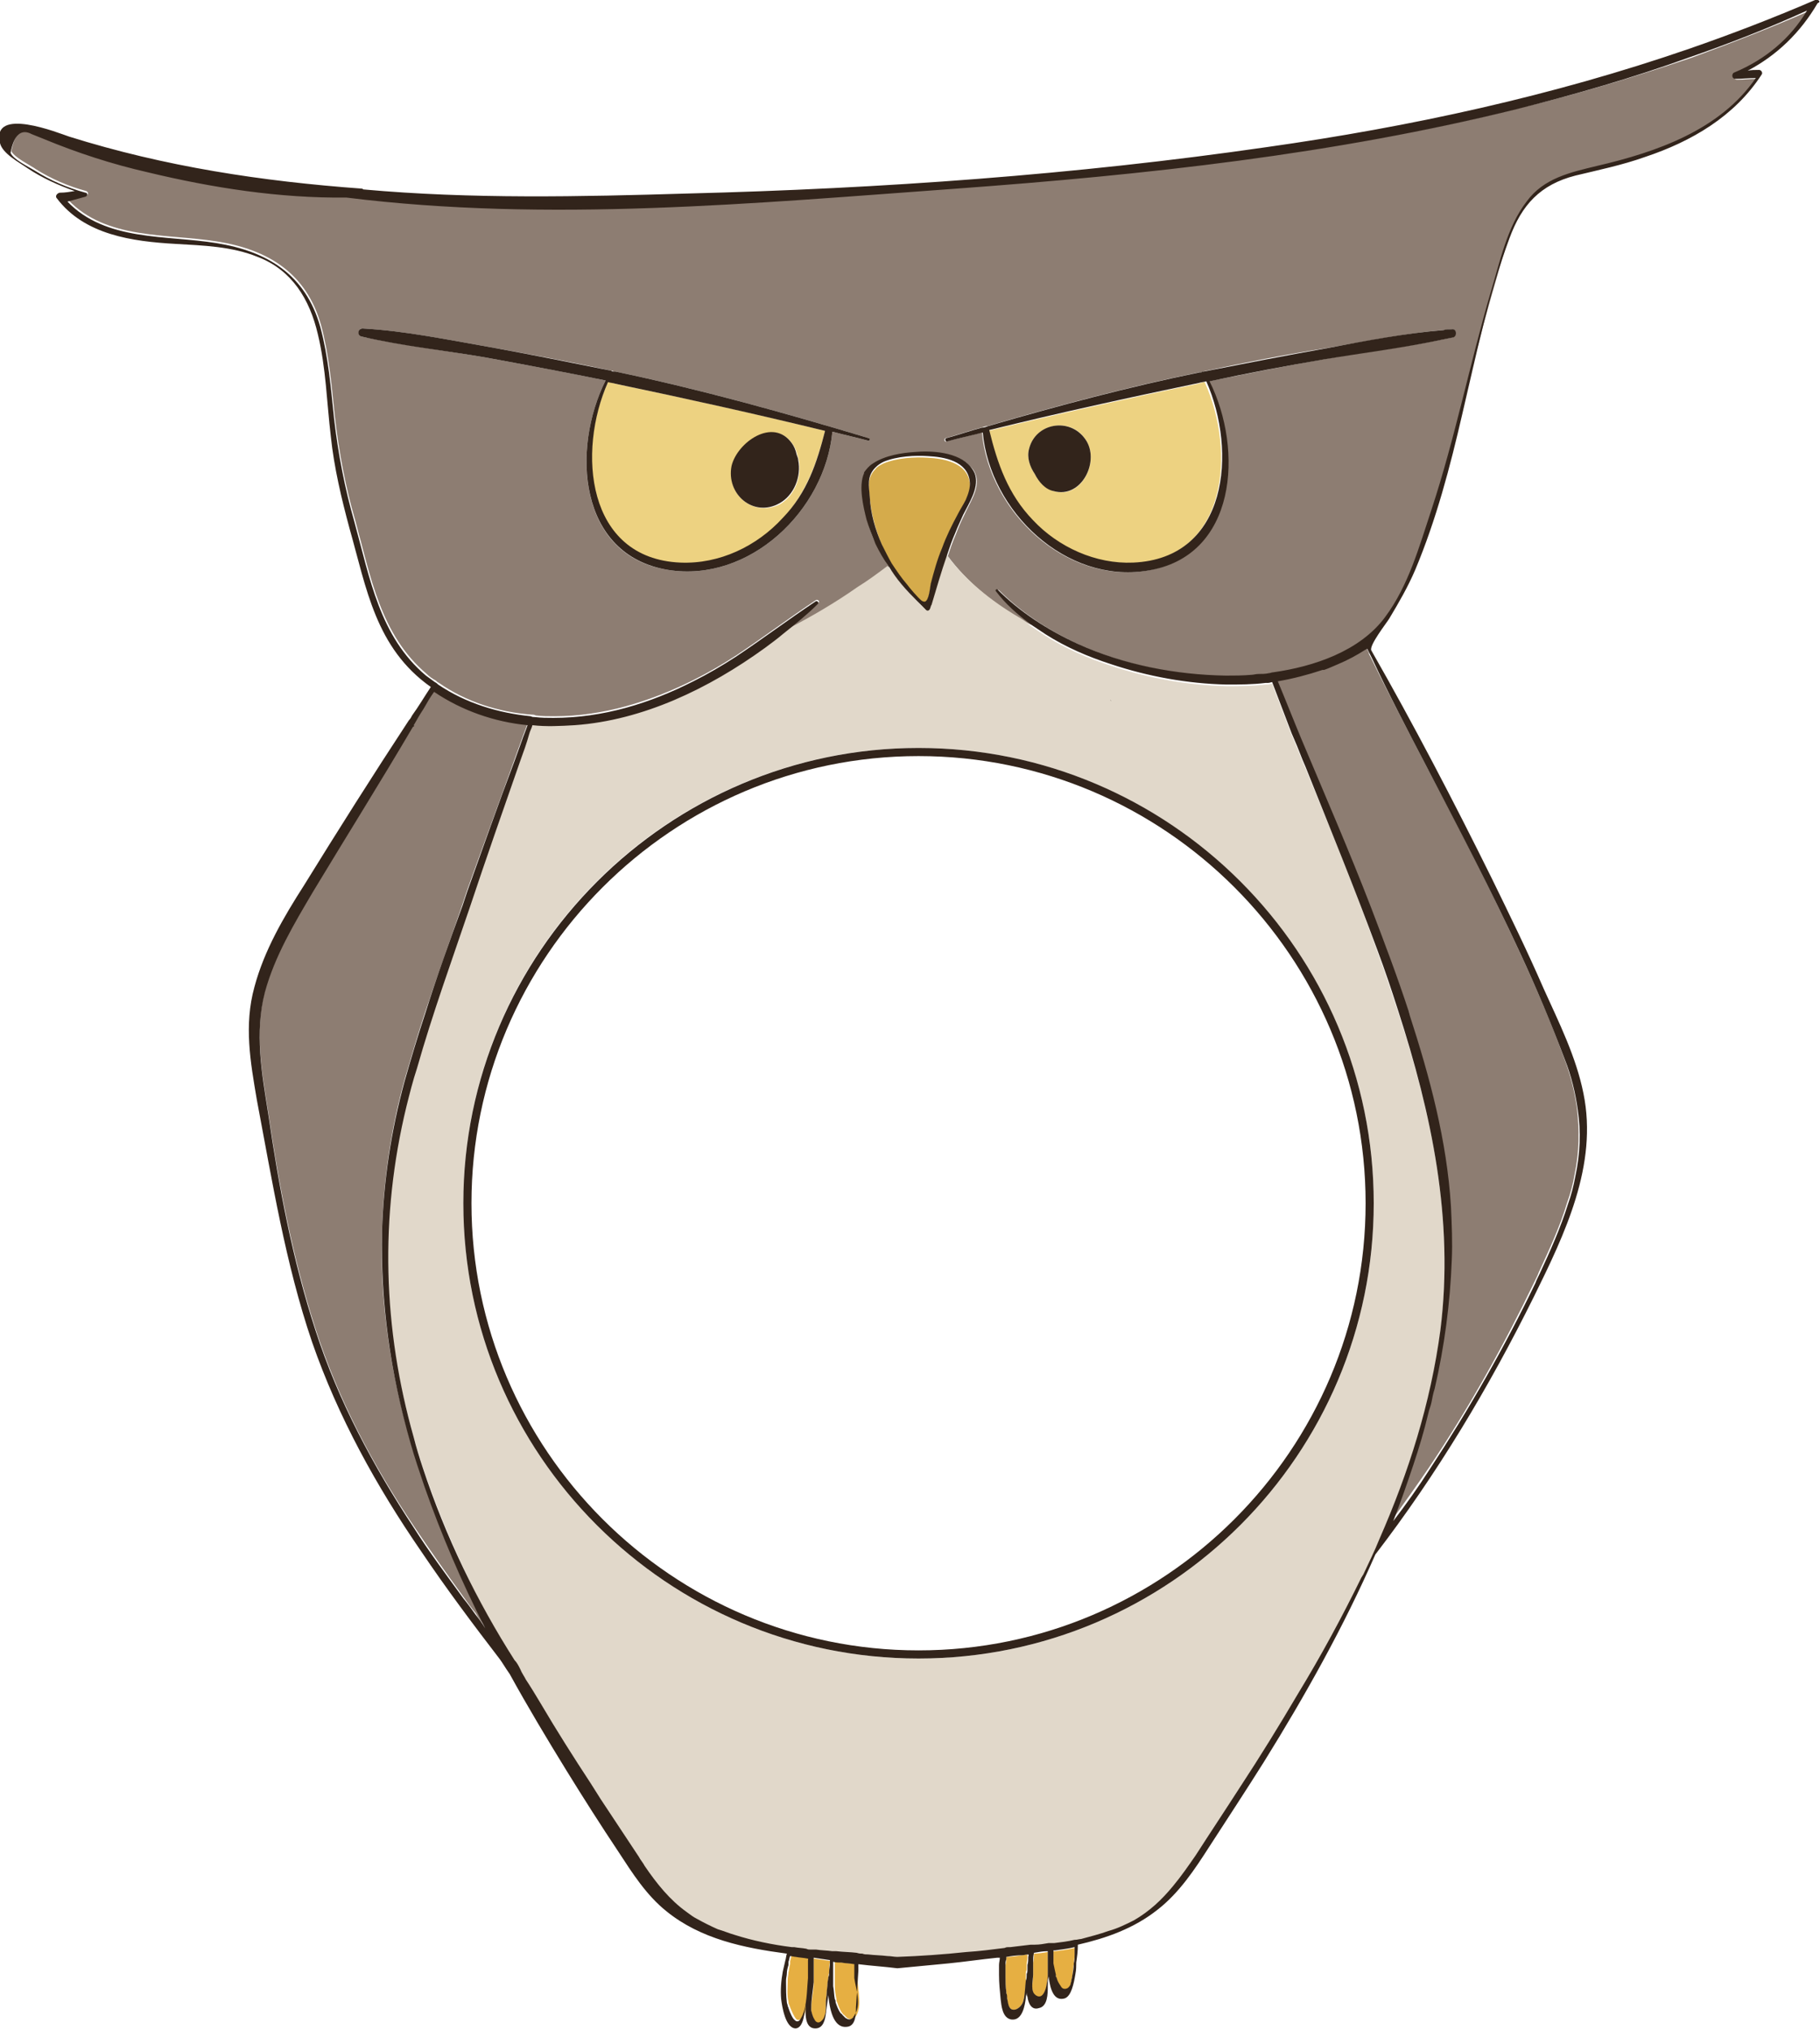 <?xml version="1.0" encoding="utf-8"?>
<!-- Generator: Adobe Illustrator 23.0.4, SVG Export Plug-In . SVG Version: 6.00 Build 0)  -->
<svg version="1.1" id="Animal8" xmlns="http://www.w3.org/2000/svg" xmlns:xlink="http://www.w3.org/1999/xlink" x="0px" y="0px"
	 viewBox="0 0 223.9 249.7" style="enable-background:new 0 0 223.9 249.7;" xml:space="preserve">
<style type="text/css">
	#Animal8 .st0{fill:none;}
	#Animal8 .st1{fill:#E6AF42;}
	#Animal8 .st2{fill:#8D7D72;}
	#Animal8 .st3{fill:#D5AB4B;}
	#Animal8 .st4{fill:#EDD281;}
	#Animal8 .st5{fill:#E1D8CA;}
	#Animal8 .st6{fill:#32241B;}
</style>
<g>
	<path class="st0" d="M127.1,241.4L127.1,241.4C127.1,241.4,127.1,241.4,127.1,241.4C127.1,241.4,127.1,241.4,127.1,241.4z"/>
	<path class="st0" d="M128.9,240.1C128.9,240.1,128.9,240.1,128.9,240.1c0,0.1,0,0.2,0,0.3C128.9,240.3,128.9,240.2,128.9,240.1z"/>
	<path class="st0" d="M127.1,241.4v0.3c0,0.2,0,0.5,0,0.7c0-0.2,0-0.5,0-0.7C127.1,241.6,127.1,241.5,127.1,241.4z"/>
	<polygon class="st0" points="128.9,243 128.9,243 128.9,243 	"/>
	<path class="st0" d="M126.3,243.6c0-0.2,0-0.4,0.1-0.6c0-0.1,0-0.1,0-0.2c0,0.1,0,0.1,0,0.2C126.3,243.2,126.3,243.4,126.3,243.6z"
		/>
	<path class="st0" d="M126.5,240.7c0-0.1,0-0.2,0-0.3c0,0,0,0,0,0C126.5,240.5,126.5,240.6,126.5,240.7z"/>
	<path class="st0" d="M123.9,245.1c0,0.1,0,0.1,0,0.2c0,0.2,0,0.4,0.1,0.6c0-0.2,0-0.5-0.1-0.6C123.9,245.2,123.9,245.1,123.9,245.1
		z"/>
	<path class="st0" d="M123.8,240.8c0,0.1,0,0.2,0,0.3C123.8,240.9,123.8,240.8,123.8,240.8C123.8,240.8,123.8,240.8,123.8,240.8z"/>
	<path class="st0" d="M127.4,245.5c-0.1,0-0.1-0.1-0.2-0.2C127.3,245.4,127.3,245.5,127.4,245.5c0.7,0.5,1.1-0.2,1.3-1
		C128.5,245.3,128.1,246,127.4,245.5z"/>
	<path class="st0" d="M132.2,239.5C132.2,239.5,132.2,239.5,132.2,239.5c-0.8,0.2-1.6,0.3-2.4,0.4
		C130.5,239.8,131.4,239.7,132.2,239.5z"/>
	<path class="st0" d="M192.9,148c-0.9,2.9-2.2,5.8-3.5,8.6C190.7,153.8,192,151,192.9,148z"/>
	<path class="st0" d="M178.4,148.4c-0.5-8.1-2.6-15.9-5.1-23.6C175.8,132.5,177.9,140.3,178.4,148.4c0.1,2.2,0.2,4.4,0.1,6.6
		C178.6,152.8,178.5,150.6,178.4,148.4z"/>
	<path class="st0" d="M168.1,79.7C168.1,79.7,168.1,79.7,168.1,79.7c-0.1,0-0.1,0.1-0.2,0.1c-1.1,0.7-2.2,1.3-3.4,1.8
		c1.2-0.5,2.3-1.1,3.4-1.8C167.9,79.8,168,79.8,168.1,79.7z"/>
	<path class="st0" d="M157.1,83.8c1.8-0.3,3.7-0.8,5.5-1.4C160.8,83,158.9,83.5,157.1,83.8c0.9,2.4,1.9,4.7,2.9,7.1
		c2.9,6.9,5.8,13.9,8.6,20.8c-2.7-7-5.7-13.9-8.6-20.8C159,88.5,158,86.1,157.1,83.8z"/>
	<path class="st0" d="M131.9,243.2c0.1-0.6,0.1-1.2,0.2-1.6c0-0.4,0.1-0.7,0.1-1.1c0,0.4,0,0.7-0.1,1.1
		C132,242,132,242.6,131.9,243.2z"/>
	<path class="st0" d="M131.4,244.6c0.1-0.1,0.2-0.2,0.3-0.4c0.1-0.1,0.1-0.3,0.1-0.5c0,0.2-0.1,0.3-0.1,0.5
		C131.6,244.4,131.5,244.5,131.4,244.6z"/>
	<path class="st0" d="M129.8,243.1C129.8,243.1,129.8,243.2,129.8,243.1c0,0.2,0.1,0.2,0.1,0.3C129.9,243.3,129.9,243.3,129.8,243.1
		C129.8,243.2,129.8,243.1,129.8,243.1z"/>
	<path class="st0" d="M124.7,247.3c-0.2,0-0.4-0.1-0.5-0.3C124.3,247.2,124.5,247.3,124.7,247.3z"/>
	<path class="st0" d="M129.5,240.5c0,0.2,0,0.4,0,0.6c0,0,0,0,0,0c0,0,0,0,0,0C129.5,240.9,129.5,240.7,129.5,240.5z"/>
	<path class="st0" d="M171.4,187C171.4,187,171.4,187,171.4,187c0.9-2.3,1.7-4.6,2.5-7C173.1,182.4,172.3,184.8,171.4,187z"/>
	<path class="st0" d="M58.5,198.6c-0.5-0.7-1-1.4-1.5-2C57.5,197.2,58,197.9,58.5,198.6c0.4,0.5,0.8,1,1.2,1.6c0,0,0,0,0,0
		C59.3,199.6,58.9,199.1,58.5,198.6z"/>
	<path class="st0" d="M97.9,248.5c-0.3-0.2-0.6-0.9-0.8-1.5C97.2,247.6,97.5,248.3,97.9,248.5z"/>
	<path class="st0" d="M97.4,240.5C97.4,240.5,97.4,240.5,97.4,240.5c0.2,0,0.5,0.1,0.7,0.1C97.9,240.6,97.6,240.6,97.4,240.5z"/>
	<path class="st0" d="M96.8,243.9c0-0.1,0-0.2,0-0.3C96.8,243.7,96.8,243.8,96.8,243.9c-0.1,0.7-0.1,1.6,0.1,2.4
		C96.7,245.6,96.7,244.7,96.8,243.9z"/>
	<path class="st0" d="M97.2,241.2c0,0,0,0.1,0,0.1c0,0.1,0,0.2,0,0.3c0-0.1,0-0.2,0-0.3C97.2,241.3,97.2,241.3,97.2,241.2z"/>
	<path class="st0" d="M50.5,177.4c0.5,1.8,1.1,3.5,1.7,5.3C51.6,180.9,51,179.1,50.5,177.4c-2.5-8.6-3.8-17.3-3.5-26.1
		C46.7,160,47.9,168.7,50.5,177.4z"/>
	<path class="st0" d="M53.5,84.9c-0.4,0.7-0.8,1.4-1.3,2.1C52.6,86.3,53.1,85.6,53.5,84.9C53.5,84.9,53.5,84.9,53.5,84.9z"/>
	<path class="st0" d="M65,89.1C65,89.1,65,89.1,65,89.1c-0.2,0.6-0.5,1.3-0.7,1.9C64.5,90.3,64.8,89.7,65,89.1z"/>
	<path class="st0" d="M56.9,111.3c-1.6,4.4-3.2,8.8-4.6,13.3C53.7,120.1,55.3,115.7,56.9,111.3z"/>
	<path class="st0" d="M100.1,241C100.1,241,100.1,240.9,100.1,241c0.7,0,1.3,0.1,2,0.2c0,0.1,0,0.1,0,0.2c0,0.4-0.1,0.8-0.1,1.2
		c0,0.2,0,0.4-0.1,0.6c0-0.2,0-0.4,0.1-0.6c0-0.4,0.1-0.8,0.1-1.2c0-0.1,0-0.1,0-0.2C101.4,241.1,100.8,241,100.1,241
		C100.1,240.9,100.1,241,100.1,241z"/>
	<path class="st0" d="M104.9,248.2c0,0,0.1-0.1,0.1-0.1c0,0,0,0,0-0.1c0,0,0,0,0,0C104.9,248.1,104.9,248.1,104.9,248.2z"/>
	<path class="st0" d="M105.3,242.8c0-0.1,0-0.2,0-0.3c0-0.1,0-0.2,0-0.3c0,0.1,0,0.2,0,0.3C105.3,242.6,105.3,242.7,105.3,242.8z"/>
	<path class="st0" d="M105.3,241.6C105.3,241.6,105.3,241.6,105.3,241.6c-0.5-0.1-1.1-0.1-1.6-0.2c-0.3,0-0.7-0.1-1-0.1c0,0,0,0,0,0
		c0.3,0,0.7,0.1,1,0.1C104.2,241.4,104.8,241.5,105.3,241.6z"/>
	<path class="st0" d="M102.7,242.6c0-0.4,0-0.8,0-1.2c0,0,0,0,0,0c0,0,0,0,0,0C102.7,241.8,102.7,242.2,102.7,242.6
		c0,0.6,0,1.2,0,1.7c0,0.5,0.1,1.1,0.2,1.6c-0.1-0.5-0.1-1.1-0.2-1.6C102.7,243.8,102.7,243.2,102.7,242.6z"/>
	<path class="st0" d="M100,243.9c0-0.3,0-0.5,0-0.8C100,243.3,100,243.6,100,243.9c0,1.1-0.3,2.1-0.3,3.2c0,0.1,0,0.2,0,0.3
		c0-0.1,0-0.3,0-0.3C99.7,246,100,244.9,100,243.9z"/>
	<path class="st0" d="M101.5,247c0-0.3,0-0.5,0-0.8c0-0.3,0.1-0.7,0.1-1c0,0.3-0.1,0.7-0.1,1C101.5,246.5,101.5,246.8,101.5,247z"/>
	<path class="st0" d="M98.9,247.4c0.4-1.3,0.4-3.2,0.5-4.1c0-0.1,0-0.3,0-0.4c0,0.1,0,0.3,0,0.4C99.3,244.2,99.3,246.1,98.9,247.4z"
		/>
	<path class="st0" d="M99.4,241.1c0-0.1,0-0.2,0-0.3c0,0,0,0,0,0C99.5,240.9,99.4,241,99.4,241.1z"/>
	<path class="st0" d="M100.1,248.4c0.3,0.4,0.6,0.6,1.1-0.1c0,0,0,0,0,0C100.8,249,100.4,248.9,100.1,248.4z"/>
	<path class="st0" d="M123.8,241.9C123.8,241.9,123.8,241.9,123.8,241.9c0,0.1,0,0.2,0,0.3C123.8,242.1,123.8,242,123.8,241.9
		C123.8,241.9,123.8,241.9,123.8,241.9z"/>
	<path class="st0" d="M52,180.5c-0.4-1.2-0.8-2.5-1.1-3.7C51.2,178,51.6,179.2,52,180.5c2.8,8.5,6.7,16.5,11.1,24.2
		c0.2,0.4,0.4,0.8,0.7,1.1c-0.2-0.4-0.4-0.8-0.7-1.1C58.7,197,54.8,189,52,180.5z"/>
	<path class="st0" d="M123.5,240c-1.6,0.2-3.1,0.4-4.7,0.5C120.3,240.4,121.9,240.2,123.5,240c0.2,0,0.3,0,0.5-0.1
		c0.1,0,0.1,0,0.2,0c-0.1,0-0.1,0-0.2,0C123.8,240,123.6,240,123.5,240z"/>
	<path class="st0" d="M132.3,238.7c0.2,0,0.5-0.1,0.7-0.1c1.2-0.3,2.3-0.6,3.4-1c-1.1,0.4-2.3,0.7-3.4,0.9
		C132.8,238.6,132.5,238.7,132.3,238.7z"/>
	<path class="st0" d="M128.9,239.3L128.9,239.3c0.1,0,0.2,0,0.3,0C129.1,239.2,129,239.3,128.9,239.3
		C128.9,239.3,128.9,239.3,128.9,239.3z"/>
	<path class="st0" d="M126.7,239.6c0,0,0.1,0,0.1,0c0,0,0.1,0,0.1,0c-0.1,0-0.1,0-0.2,0C126.8,239.6,126.7,239.6,126.7,239.6z"/>
	<path class="st0" d="M106,240.8c-0.2,0-0.4,0-0.7-0.1c-0.8-0.1-1.7-0.1-2.6-0.2c0,0,0,0,0,0c-0.1,0-0.2,0-0.3,0c-0.1,0-0.2,0-0.2,0
		c-0.7-0.1-1.4-0.1-2.1-0.2c0,0-0.1,0-0.1,0c-0.1,0-0.1,0-0.2,0c-0.1,0-0.3,0-0.4,0c-0.2,0-0.3,0-0.5-0.1c0.2,0,0.3,0,0.5,0.1
		c0.1,0,0.3,0,0.4,0c0.1,0,0.1,0,0.2,0c0,0,0.1,0,0.1,0c0.7,0.1,1.4,0.1,2,0.2c0.1,0,0.2,0,0.2,0c0.1,0,0.2,0,0.3,0h0
		c0.9,0.1,1.7,0.1,2.5,0.2C105.5,240.8,105.7,240.8,106,240.8c0.2,0,0.5,0,0.7,0.1c0.8,0.1,1.6,0.1,2.4,0.2
		c-0.8-0.1-1.6-0.1-2.4-0.2C106.4,240.8,106.2,240.8,106,240.8z"/>
	<path class="st0" d="M66.3,210c2,3.3,4.1,6.6,6.2,9.9c0.4,0.6,0.8,1.3,1.2,1.9c-0.4-0.6-0.8-1.3-1.2-1.9
		C70.4,216.7,68.3,213.4,66.3,210z"/>
	<path class="st0" d="M79.1,230c1.5,2.1,3.1,4.1,5.2,5.7C82.3,234.1,80.6,232.1,79.1,230z"/>
	<path class="st0" d="M127.1,239.5L127.1,239.5c0.1,0,0.1,0,0.1,0C127.1,239.5,127.1,239.5,127.1,239.5
		C127.1,239.5,127.1,239.5,127.1,239.5z"/>
	<path class="st0" d="M151,84.2c1.6,0,3.2,0,4.8-0.2C154.2,84.1,152.6,84.2,151,84.2c-4.8-0.1-9.7-1-14.2-2.5
		c-2.8-0.9-5.6-2.1-8.1-3.7c2.5,1.6,5.3,2.8,8.1,3.7C141.3,83.1,146.1,84.1,151,84.2z"/>
	<circle class="st0" cx="113" cy="148" r="55"/>
	<path class="st0" d="M126.8,76.8C126.8,76.8,126.8,76.8,126.8,76.8c-0.5-0.3-1-0.5-1.5-0.8C125.8,76.2,126.3,76.5,126.8,76.8z"/>
	<path class="st0" d="M144.3,232.1c1-1.2,1.9-2.5,2.8-3.8c1.8-2.8,3.6-5.5,5.4-8.3c-1.8,2.8-3.6,5.5-5.4,8.3
		C146.3,229.6,145.3,230.9,144.3,232.1z"/>
	<path class="st0" d="M177.2,163.6c-1.2,9-3.9,17.5-7.5,25.7c-0.6,1.5-1.3,2.9-2,4.4c0.7-1.4,1.4-2.9,2-4.4
		C173.3,181.1,176,172.6,177.2,163.6c1.8-13.5-1-26.5-5.2-39.3C176.1,137.1,178.9,150.1,177.2,163.6z"/>
	<path class="st0" d="M160.7,94.4c-0.5-1.1-0.9-2.3-1.4-3.4c-0.1-0.2-0.2-0.5-0.3-0.7c0.1,0.2,0.2,0.5,0.3,0.7
		C159.7,92.1,160.2,93.2,160.7,94.4z"/>
	<path class="st0" d="M107.7,67c0.5,1,1,1.9,1.6,2.7c0,0,0,0,0,0C108.7,68.9,108.2,68,107.7,67z"/>
	<path class="st0" d="M64,93.5c0.4-1.1,0.8-2.2,1.1-3.3C64.7,91.3,64.4,92.4,64,93.5c-2.1,6-4.2,11.9-6.2,17.9
		c-2.2,6.6-4.6,13.2-6.5,19.8c1.9-6.7,4.3-13.3,6.5-19.8C59.8,105.5,61.9,99.5,64,93.5z"/>
	<path class="st0" d="M168.4,80.3c0.1,0.2,0.2,0.4,0.3,0.6c2.2,4.4,4.5,8.8,6.8,13.3c-2.3-4.4-4.6-8.8-6.8-13.3
		C168.5,80.6,168.4,80.5,168.4,80.3z"/>
	<path class="st0" d="M125.3,75.9c-3.4-2-6.5-4.5-8.9-7.7c0,0,0,0,0,0C118.8,71.4,121.9,74,125.3,75.9z"/>
	<path class="st0" d="M107.4,57c-0.5,0.3-0.8,0.7-1.1,1.1c0,0,0,0,0,0c0,0,0,0,0,0C106.6,57.7,107,57.3,107.4,57z"/>
	<path class="st0" d="M118.5,63.2c-0.4,0.8-0.7,1.5-1,2.3C117.8,64.8,118.1,64,118.5,63.2c0.7-1.4,1.9-3.2,1.5-4.8
		C120.4,60,119.2,61.8,118.5,63.2z"/>
	<path class="st0" d="M106.3,58.3C106.3,58.3,106.3,58.3,106.3,58.3C106.3,58.3,106.3,58.3,106.3,58.3
		C106.3,58.3,106.3,58.3,106.3,58.3C106.3,58.3,106.3,58.3,106.3,58.3z"/>
	<path class="st0" d="M194.1,136.5c-0.3-2.1-0.8-4.1-1.6-6.2c-1.6-4.4-3.5-8.8-5.5-13.1c2,4.3,3.8,8.6,5.5,13.1
		C193.3,132.3,193.8,134.4,194.1,136.5z"/>
	<path class="st0" d="M176.4,170.8c-0.1,0.6-0.2,1.1-0.4,1.7c-0.1,0.5-0.2,0.9-0.4,1.4c0.1-0.5,0.3-0.9,0.4-1.4
		C176.2,171.9,176.3,171.4,176.4,170.8z"/>
	<path class="st0" d="M97.1,77.5c2.9-1.5,5.8-3.2,8.5-5.1C102.9,74.2,100.1,75.9,97.1,77.5z"/>
	<path class="st0" d="M70.7,89.1c8.4-0.6,16.5-4.5,23.4-9.5C87.2,84.6,79,88.5,70.7,89.1z"/>
	<path class="st1" d="M98.1,240.6c-0.2,0-0.5-0.1-0.7-0.1c-0.1,0.2-0.1,0.5-0.2,0.7c0,0,0,0.1,0,0.1c0,0.1,0,0.2,0,0.3
		c-0.1,0.3-0.1,0.7-0.2,1c0,0.3-0.1,0.6-0.1,0.9c0,0.1,0,0.2,0,0.3c0,0.7-0.1,1.6,0.1,2.4c0,0.1,0,0.3,0.1,0.4
		c0,0.1,0.1,0.2,0.1,0.3c0.2,0.5,0.5,1.2,0.8,1.5c0.2,0.1,0.4,0.1,0.7-0.2c0.2-0.2,0.3-0.5,0.4-0.9c0.4-1.3,0.4-3.2,0.4-4.1
		c0-0.1,0-0.3,0-0.4c0-0.1,0-0.2,0-0.2c0-0.4,0-0.8,0-1.3c0-0.1,0-0.2,0-0.3c0-0.1,0-0.2,0-0.3C99,240.8,98.6,240.7,98.1,240.6z"/>
	<path class="st2" d="M59.7,200.1c-2.9-5.7-5.4-11.5-7.5-17.5c-0.6-1.8-1.2-3.5-1.7-5.3c-2.5-8.6-3.8-17.3-3.5-26.1
		c0.2-6.2,1.1-12.4,2.8-18.5c0.8-2.7,1.6-5.5,2.5-8.2c1.5-4.5,3.1-8.9,4.6-13.3c0.2-0.6,0.4-1.2,0.6-1.8c1.9-5.3,3.9-10.7,5.8-16
		c0.3-0.8,0.6-1.7,0.9-2.5c0.2-0.6,0.5-1.3,0.7-1.9c-4.1-0.5-8.1-1.8-11.5-4.1c-0.4,0.7-0.8,1.4-1.3,2.1c-0.4,0.7-0.8,1.4-1.2,2
		c0,0.1,0,0.2-0.1,0.2c-4.1,6.8-8.2,13.6-12.3,20.3c-2.4,3.9-4.8,7.8-5.9,12.3c-1.3,5-0.4,10,0.4,15c1.3,8.9,3,17.9,5.8,26.6
		c2.8,8.7,7,16.7,12.1,24.3c2,3,4,5.8,6.1,8.7c0.5,0.7,1,1.4,1.5,2C58.9,199.1,59.3,199.6,59.7,200.1z"/>
	<path class="st1" d="M102.1,241.4c0-0.1,0-0.1,0-0.2c-0.7-0.1-1.3-0.2-2-0.3c0,0,0,0,0,0.1c0,0.1,0,0.3,0,0.4c0,0.4,0,0.8,0,1.3
		c0,0.1,0,0.3,0,0.4c0,0.3,0,0.5,0,0.8c0,1.1-0.3,2.1-0.3,3.2c0,0.1,0,0.2,0,0.3c0.1,0.3,0.2,0.8,0.4,1.1c0.3,0.4,0.6,0.6,1.1-0.1
		c0.2-0.3,0.3-0.8,0.3-1.3c0-0.3,0-0.5,0-0.8c0-0.3,0.1-0.7,0.1-1c0-0.4,0.1-0.8,0.1-1.2c0-0.3,0.1-0.5,0.1-0.8c0-0.2,0-0.4,0.1-0.6
		C102,242.2,102,241.8,102.1,241.4z"/>
	<path class="st1" d="M105.3,242.8c0-0.1,0-0.2,0-0.3c0-0.1,0-0.2,0-0.3c0-0.2,0-0.4,0-0.6c-0.5-0.1-1.1-0.1-1.6-0.2
		c-0.3,0-0.7-0.1-1-0.1c0,0,0,0.1,0,0.1c0,0,0,0,0,0c0,0.4,0,0.8,0,1.2c0,0.6,0,1.2,0,1.7c0,0.5,0.1,1.1,0.2,1.6
		c0,0.1,0,0.3,0.1,0.4c0.1,0.3,0.3,0.9,0.6,1.3c0,0,0,0,0,0c0,0,0.1,0.1,0.1,0.1c0,0,0,0.1,0.1,0.1c0,0,0,0,0.1,0.1
		c0,0,0.1,0.1,0.1,0.1c0,0,0,0,0.1,0.1c0,0,0.1,0.1,0.1,0.1c0.3,0.2,0.6,0.2,0.9,0c0,0,0.1-0.1,0.1-0.1c0,0,0,0,0,0
		c0,0,0.1-0.1,0.1-0.1c0.8-1.3,0.2-3.2,0.2-4.6C105.3,243.1,105.3,243,105.3,242.8z"/>
	<path class="st1" d="M129.6,240c0,0.2,0,0.3,0,0.5c0,0.2,0,0.4,0,0.6c0,0,0,0,0,0c0,0.2,0,0.4,0,0.5c0,0.5,0.1,1,0.3,1.4
		c0,0,0,0.1,0,0.1c0,0,0,0.1,0,0.1c0,0.1,0.1,0.1,0.1,0.2c0.1,0.3,0.3,0.7,0.5,1c0.3,0.4,0.7,0.4,0.9,0.2c0.1-0.1,0.2-0.2,0.3-0.4
		c0.1-0.1,0.1-0.3,0.1-0.5c0-0.2,0.1-0.4,0.1-0.5c0.1-0.6,0.1-1.2,0.2-1.6c0-0.4,0.1-0.7,0.1-1.1c0-0.3,0-0.6,0-0.9
		c-0.8,0.2-1.6,0.3-2.4,0.4C129.7,240,129.6,240,129.6,240z"/>
	<path class="st3" d="M111.6,72.1c0.2,0.2,1.3,1.6,1.8,2c0.1,0.1,0.2,0.1,0.3,0.1c0,0,0,0,0.1,0c0.5-0.3,0.6-1.7,0.7-2.2
		c0.4-1.5,0.8-3,1.4-4.4c0.5-1.4,1.2-2.7,1.9-4.1c0.3-0.6,0.7-1.2,1-1.8c0.4-0.7,0.6-1.5,0.5-2.3c-0.3-2.5-3.2-3-5.2-3.1
		c-1.5-0.1-3.7,0-5.4,0.7c-0.4,0.2-0.8,0.4-1,0.7c-1.1,1.1-0.8,2.3-0.7,3.6c0.2,2.1,0.8,4.1,1.6,6c0.3,0.8,0.8,1.5,1.2,2.3
		C110.3,70.3,110.9,71.2,111.6,72.1z"/>
	<path class="st4" d="M74.8,47c-3.9,8.5-2.8,21.8,8.9,22.3c4.8,0.2,9.4-2,12.6-5.5c2.9-3.2,4.2-6.9,5.2-10.8
		c-8.5-2.1-17.2-4-25.8-5.8C75.4,47.1,75.1,47,74.8,47z M90.1,57.4c0.7-2.9,5.1-6.1,7.4-2.8c0.3,0.4,0.5,0.9,0.6,1.4
		c0.1,0.2,0.1,0.4,0.2,0.7c0.3,2-0.5,4.2-2.3,5.3C92.7,63.7,89.3,60.8,90.1,57.4z"/>
	<path class="st1" d="M125.7,240.5c-0.6,0.1-1.3,0.2-1.9,0.2c0,0.1,0,0.2,0,0.3c0,0.2,0,0.5-0.1,0.7c0,0.1,0,0.1,0,0.2
		c0,0,0,0,0,0.1c0,0.1,0,0.2,0,0.2c0,0.2,0,0.5,0,0.7v0.1c0,0,0,0.1,0,0.1c0,0.7,0,1.3,0.1,1.9c0,0.1,0,0.1,0,0.2
		c0,0.2,0,0.4,0.1,0.6c0,0.4,0.1,0.9,0.3,1.1c0.1,0.2,0.3,0.3,0.5,0.3c0,0,0,0,0,0c0,0,0,0,0,0c0.1,0,0.3,0,0.4-0.1
		c0.4-0.2,0.7-0.6,0.8-1c0.2-0.8,0.3-1.7,0.3-2.5c0-0.2,0-0.4,0-0.6c0-0.1,0-0.1,0-0.2c0-0.2,0-0.3,0.1-0.5c0-0.2,0-0.4,0-0.6
		c0-0.3,0.1-0.7,0.1-1c0-0.1,0-0.2,0-0.3C126.3,240.4,126,240.5,125.7,240.5z"/>
	<path class="st1" d="M128.9,240.1c-0.6,0.1-1.2,0.2-1.7,0.2c0,0.4,0,0.7-0.1,1.1c0,0,0,0,0,0v0c0,0.1,0,0.2,0,0.3
		c0,0.2,0,0.5,0,0.7c0,0.2,0,0.4,0,0.6c0,0.5-0.3,1.7,0.1,2.3c0.1,0.1,0.1,0.1,0.2,0.2c0.7,0.5,1.1-0.2,1.3-1
		c0.1-0.6,0.2-1.2,0.2-1.4c0,0,0,0,0,0c0-0.4,0-0.9,0-1.4c0-0.4,0-0.8,0-1.3C128.9,240.3,128.9,240.2,128.9,240.1z"/>
	<path class="st2" d="M168.4,80.3c-0.1-0.2-0.2-0.4-0.3-0.6c-0.1,0-0.1,0.1-0.2,0.1c-1.1,0.7-2.3,1.3-3.4,1.8
		c-0.6,0.3-1.1,0.5-1.7,0.7c0,0-0.1,0-0.1,0c0,0,0,0-0.1,0c-1.8,0.6-3.6,1.1-5.5,1.4c0.9,2.4,1.9,4.7,2.9,7.1
		c2.9,6.9,5.8,13.9,8.6,20.8c1.6,4.2,3.2,8.4,4.6,12.7c0,0.1,0.1,0.3,0.1,0.4c2.5,7.7,4.6,15.5,5.1,23.6c0.1,2.2,0.2,4.4,0.1,6.6
		c-0.2,5.3-0.9,10.6-2.1,15.8c-0.1,0.6-0.2,1.1-0.4,1.7c-0.1,0.5-0.2,0.9-0.4,1.4c-0.5,2.1-1.1,4.2-1.8,6.2
		c-0.8,2.3-1.6,4.7-2.5,6.9c1.5-2.1,3-4.2,4.5-6.4c4.9-7.3,9.2-15,13-22.9c0.2-0.4,0.4-0.8,0.5-1.1c1.3-2.8,2.6-5.6,3.5-8.6
		c0.4-1.1,0.7-2.2,0.9-3.4c0.6-2.8,0.6-5.5,0.3-8.2c-0.3-2.1-0.8-4.1-1.6-6.2c-1.6-4.4-3.5-8.8-5.5-13.1
		c-3.6-7.8-7.6-15.5-11.6-23.1c-2.3-4.4-4.6-8.8-6.8-13.3C168.5,80.6,168.4,80.5,168.4,80.3z"/>
	<path class="st4" d="M147.4,47.2c-8.6,1.8-17.2,3.7-25.8,5.8c1,4.1,2.3,7.9,5.4,11.1c3.2,3.3,7.7,5.4,12.3,5.2
		c11.7-0.5,12.8-13.7,8.9-22.3C148,47,147.7,47.1,147.4,47.2z M129.6,60.4c-1-0.3-1.8-1.1-2.3-2.1c-0.6-0.9-1-2-0.7-3.1
		c0.8-3.2,5.1-3.9,6.9-1.2C135.4,56.6,133.1,61.5,129.6,60.4z"/>
	<path class="st2" d="M186.9,13.3c-22.6,5.6-45.8,8.1-69,9.8c-25,1.8-50.2,4.2-75.1,1.1c0,0,0,0,0,0C34.5,24.3,26.2,23,18.3,21
		c-4.4-1.1-8.6-2.5-12.8-4.1c-0.5-0.2-1-0.4-1.5-0.6c-1.3-0.7-2.2,0.1-2.6,2.3c0.4,0.8,2.3,1.7,3,2.2c1.9,1.2,4,2.1,6.2,2.7
		c0.3,0.1,0.3,0.5,0,0.5c-0.7,0.2-1.5,0.4-2.2,0.6c4.7,4.9,12,4.1,18.3,5.1c6.3,1,11,3.9,12.8,10.3c1,3.7,1.3,7.5,1.7,11.3
		c0.5,4.3,1.3,8.6,2.5,12.7c1.9,6.9,3.1,14.1,8.8,18.9c0.3,0.3,0.7,0.6,1.1,0.8c0.1,0.1,0.2,0.2,0.4,0.3c3.3,2.3,7.3,3.6,11.4,3.9
		c0.2,0,0.3,0,0.5,0.1c0.8,0.1,1.5,0.1,2.3,0.1c6,0,11.8-1.8,17.2-4.5c1.8-0.9,3.5-1.9,5.2-3c3.3-2.2,6.5-4.6,9.8-6.8
		c0.2-0.1,0.5,0.2,0.3,0.3c-1.4,1.3-2.8,2.5-4.3,3.7c0.3-0.1,0.5-0.3,0.8-0.4c2.9-1.5,5.8-3.3,8.5-5.1c1.2-0.8,2.5-1.7,3.7-2.6
		c-0.6-0.9-1.1-1.8-1.6-2.7c-0.5-1-0.8-1.9-1.1-3c-0.4-1.6-1-4.1-0.3-5.7c0,0,0,0,0,0c0,0,0,0,0,0c0,0,0,0,0,0c0,0,0-0.1,0-0.1
		c0,0,0,0,0,0c0.2-0.5,0.6-0.8,1.1-1.1c0,0,0,0,0,0c0,0,0,0,0,0c1.4-0.9,3.6-1.3,5.1-1.4c2.1-0.2,5.4,0,6.9,1.8
		c0.3,0.3,0.5,0.7,0.6,1.1c0.4,1.6-0.9,3.4-1.5,4.8c-0.4,0.8-0.7,1.5-1,2.3c-0.4,0.9-0.7,1.8-1,2.7c2.3,3.1,5.4,5.7,8.9,7.7
		c0,0,0,0,0,0c0.5,0.3,1,0.6,1.5,0.8c-1.6-1.2-3.1-2.6-4.3-4.1c-0.1-0.1,0-0.3,0.2-0.2c2.8,2.8,6.2,5,9.9,6.7
		c5.7,2.6,12.1,3.8,18.2,3.9c1.1,0,2.2,0,3.2-0.1c0.3,0,0.6-0.1,0.8-0.1c0.4,0,0.9-0.1,1.3-0.1c0.2,0,0.3-0.1,0.5-0.1
		c5-0.7,10.7-2.6,13.8-6.8c2.8-3.9,4.2-8.7,5.7-13.2c2.9-8.8,4.7-17.9,7.3-26.8c1.1-3.7,2-8,4.4-11.1c2.1-2.9,5.5-3.6,8.7-4.4
		c7.3-1.8,15.1-4.4,19.5-10.8c-0.8,0-1.7,0.1-2.5,0.1c-0.5,0-0.5-0.6-0.1-0.8c3.8-1.6,6.9-4.2,9.1-7.7c-4.8,2.1-9.7,4-14.6,5.8
		C201,9.5,194,11.6,186.9,13.3z M106.8,54.2c-1.5-0.4-2.9-0.7-4.4-1.1c-0.9,9.7-10.2,18.6-20.2,17c-11.1-1.7-11.9-14.9-7.7-23.3
		c-4.8-1-9.7-1.9-14.6-2.8c-5.1-0.9-10.4-1.5-15.4-2.6c-0.6-0.1-0.4-1.1,0.1-1c5.2,0.3,10.5,1.4,15.7,2.3c5,0.9,9.9,1.8,14.9,2.9
		c0.1,0,0.2,0,0.3,0.1c0.1,0,0.1,0,0.2,0c10.5,2.2,20.9,5.1,31.2,8.2C107.1,53.9,107,54.3,106.8,54.2z M178.7,41.5
		c-0.5,0.1-1,0.2-1.5,0.3c-4.8,1-9.6,1.5-14.4,2.4c-4.7,0.8-9.4,1.8-14.1,2.7c4.2,8.4,3.4,21.5-7.7,23.3c-10,1.6-19.3-7.3-20.2-17
		c-1.5,0.4-2.9,0.7-4.4,1.1c-0.2,0.1-0.3-0.3-0.1-0.4c1.5-0.4,2.9-0.9,4.4-1.3c0.3-0.1,0.6-0.2,0.8-0.2c8.6-2.5,17.2-4.8,26-6.6
		c0.1,0,0.1,0,0.2,0c0.1,0,0.2,0,0.3-0.1c5.1-1.1,10.2-2.1,15.3-2.9c4.7-0.8,9.5-1.8,14.2-2.2c0.3,0,0.7-0.1,1-0.1
		C179.2,40.4,179.3,41.3,178.7,41.5z"/>
	<path class="st5" d="M125.3,75.9c-3.4-2-6.5-4.5-8.9-7.7c-0.7,2-1.3,4-1.9,6.1c-0.1,0.2-0.1,0.4-0.2,0.5c-0.1,0.2-0.3,0.3-0.5,0.1
		c-0.4-0.3-0.7-0.7-1.1-1.1c-1.3-1.3-2.4-2.7-3.5-4.2c0,0,0,0,0,0c-1.2,0.9-2.4,1.8-3.7,2.6c-2.7,1.9-5.6,3.6-8.5,5.1
		c-0.3,0.1-0.5,0.3-0.8,0.4c0,0,0,0,0,0c-0.7,0.6-1.5,1.1-2.2,1.7c-6.9,5-15,8.9-23.4,9.5c-1.7,0.1-3.4,0.1-5.2,0
		c-0.1,0.4-0.3,0.7-0.4,1.1c-0.4,1.1-0.8,2.2-1.1,3.3c-2.1,6-4.2,12-6.2,17.9c-2.2,6.6-4.6,13.2-6.5,19.8c-0.4,1.6-0.9,3.1-1.3,4.7
		c-3.4,13.7-2.9,27.3,0.9,40.7c0.3,1.2,0.7,2.5,1.1,3.7c2.8,8.5,6.7,16.5,11.1,24.2c0.2,0.4,0.4,0.8,0.7,1.1
		c0.2,0.4,0.5,0.8,0.7,1.3c0.6,1,1.2,2,1.8,2.9c2,3.3,4.1,6.6,6.2,9.9c0.4,0.6,0.8,1.3,1.2,1.9c1.5,2.4,3.1,4.8,4.7,7.1
		c0.2,0.4,0.5,0.7,0.7,1.1c1.5,2.1,3.1,4.1,5.2,5.7c0.4,0.3,0.8,0.5,1.2,0.8c0.8,0.5,1.7,0.9,2.6,1.3c0.7,0.3,1.4,0.5,2.1,0.7
		c2.2,0.7,4.6,1.2,7,1.5c0.1,0,0.2,0,0.3,0c0.5,0.1,1,0.1,1.5,0.2c0.2,0,0.3,0,0.5,0.1c0.1,0,0.3,0,0.4,0c0.1,0,0.1,0,0.2,0
		c0,0,0.1,0,0.1,0c0.7,0.1,1.4,0.1,2.1,0.2c0.1,0,0.2,0,0.2,0c0.1,0,0.2,0,0.3,0c0,0,0,0,0,0c0.9,0.1,1.7,0.1,2.6,0.2
		c0.2,0,0.4,0,0.7,0.1c0.2,0,0.5,0,0.7,0.1c0.8,0.1,1.6,0.1,2.4,0.2c0.4,0,0.8,0.1,1.2,0.1c2.8-0.1,5.7-0.4,8.5-0.6
		c1.6-0.2,3.1-0.3,4.7-0.5c0.2,0,0.3,0,0.5-0.1c0.1,0,0.1,0,0.2,0c0.8-0.1,1.7-0.2,2.5-0.3c0,0,0.1,0,0.1,0c0,0,0.1,0,0.1,0
		c0.1,0,0.1,0,0.2,0c0,0,0.1,0,0.1,0h0c0,0,0,0,0,0c0,0,0.1,0,0.1,0c0,0,0,0,0,0c0.6-0.1,1.1-0.1,1.7-0.2h0c0,0,0,0,0,0
		c0.1,0,0.2,0,0.3,0c0,0,0.1,0,0.1,0c0.1,0,0.1,0,0.2,0c0,0,0,0,0.1,0c0.8-0.1,1.7-0.3,2.5-0.4c0,0,0.1,0,0.1,0
		c0.2,0,0.5-0.1,0.7-0.1c1.2-0.3,2.3-0.6,3.4-0.9c1.1-0.4,2.1-0.8,3.1-1.3c1.9-1,3.5-2.5,4.8-4.2c1-1.2,1.9-2.5,2.8-3.8
		c1.8-2.7,3.6-5.5,5.4-8.3c2.5-3.8,4.9-7.7,7.2-11.6c2.8-4.7,5.4-9.4,7.8-14.3c0.1-0.1,0.1-0.2,0.2-0.3c0.7-1.4,1.4-2.9,2-4.4
		c3.6-8.2,6.3-16.7,7.5-25.7c1.7-13.6-1-26.5-5.2-39.3c-0.8-2.4-1.6-4.9-2.5-7.3c-2.7-7.6-5.8-15.2-8.9-22.7
		c-0.5-1.1-0.9-2.3-1.4-3.4c-0.1-0.2-0.2-0.5-0.3-0.7c-0.8-2.1-1.6-4.2-2.4-6.3c-0.2,0-0.4,0.1-0.5,0.1c-0.1,0-0.2,0-0.3,0
		c-1.6,0.2-3.2,0.2-4.8,0.2c-4.8-0.1-9.7-1-14.2-2.5c-2.8-0.9-5.6-2.1-8.1-3.7c-0.6-0.4-1.2-0.8-1.8-1.2
		C126.3,76.5,125.8,76.2,125.3,75.9C125.3,76,125.3,75.9,125.3,75.9z M136.8,86.2c0,0-0.1,0-0.1,0c0,0,0-0.1-0.1-0.1
		C136.7,86.1,136.8,86.2,136.8,86.2z M169,148c0,30.9-25.1,56-56,56c-30.9,0-56-25.1-56-56s25.1-56,56-56
		C143.9,92,169,117.2,169,148z"/>
	<path class="st2" d="M136.8,86.2c-0.1,0-0.1-0.1-0.2-0.1c0,0,0,0.1,0.1,0.1C136.8,86.2,136.8,86.2,136.8,86.2z"/>
	<path class="st6" d="M106.9,53.9c-10.3-3.1-20.7-6-31.2-8.2c-0.1,0-0.1,0-0.2,0c-0.1,0-0.2,0-0.3-0.1c-5-1-9.9-2-14.9-2.9
		c-5.2-0.9-10.4-2-15.7-2.3c-0.6,0-0.7,0.9-0.1,1c5.1,1.2,10.3,1.7,15.4,2.6c4.9,0.9,9.7,1.8,14.6,2.8c-4.2,8.4-3.4,21.5,7.7,23.3
		c10,1.6,19.3-7.3,20.2-17c1.5,0.4,2.9,0.7,4.4,1.1C107,54.3,107.1,53.9,106.9,53.9z M96.3,63.7c-3.2,3.5-7.8,5.7-12.6,5.5
		C72.1,68.7,71,55.5,74.8,47c0.3,0.1,0.6,0.1,0.9,0.2c8.6,1.8,17.2,3.7,25.8,5.8C100.5,56.9,99.3,60.6,96.3,63.7z"/>
	<path class="st6" d="M178.6,40.5c-0.3,0-0.7,0-1,0.1c-4.8,0.4-9.5,1.3-14.2,2.2c-5.1,0.9-10.2,1.9-15.3,2.9c-0.1,0-0.2,0-0.3,0.1
		c-0.1,0-0.1,0-0.2,0c-8.8,1.8-17.4,4.1-26,6.6c-0.3,0.1-0.5,0.2-0.8,0.2c-1.5,0.4-2.9,0.9-4.4,1.3c-0.2,0.1-0.1,0.4,0.1,0.4
		c1.4-0.4,2.9-0.7,4.4-1.1c0.9,9.7,10.2,18.6,20.2,17c11.1-1.7,11.9-14.9,7.7-23.3c4.7-1,9.4-1.9,14.1-2.7c4.8-0.8,9.7-1.4,14.4-2.4
		c0.5-0.1,1-0.2,1.5-0.3C179.3,41.3,179.2,40.4,178.6,40.5z M139.4,69.2c-4.6,0.2-9.2-1.9-12.3-5.2c-3.1-3.2-4.4-7-5.4-11.1
		c8.5-2.1,17.2-4,25.8-5.8c0.3-0.1,0.6-0.1,0.9-0.2C152.2,55.5,151.1,68.7,139.4,69.2z"/>
	<path class="st6" d="M112.8,73.9c0.4,0.4,0.7,0.7,1.1,1.1c0.2,0.2,0.4,0.1,0.5-0.1c0.1-0.2,0.1-0.4,0.2-0.5c0.6-2,1.2-4.1,1.9-6.1
		c0,0,0,0,0,0c0.3-0.9,0.6-1.8,1-2.7c0.3-0.8,0.7-1.6,1-2.3c0.7-1.4,1.9-3.2,1.5-4.8c-0.1-0.4-0.3-0.7-0.6-1.1
		c-1.5-1.8-4.8-2-6.9-1.8c-1.5,0.1-3.6,0.4-5.1,1.4c0,0,0,0,0,0c0,0,0,0,0,0c-0.5,0.3-0.8,0.7-1.1,1.1c0,0,0,0,0,0c0,0,0,0.1,0,0.1
		c0,0,0,0,0,0c0,0,0,0,0,0c0,0,0,0,0,0c-0.7,1.6-0.1,4.1,0.3,5.7c0.3,1,0.7,2,1.1,3c0.5,1,1,1.9,1.6,2.7
		C110.3,71.3,111.5,72.6,112.8,73.9z M107,61.1c-0.1-1.3-0.4-2.5,0.7-3.6c0.3-0.3,0.6-0.5,1-0.7c1.7-0.7,3.9-0.8,5.4-0.7
		c2.1,0.1,4.9,0.6,5.2,3.1c0.1,0.8-0.2,1.6-0.5,2.3c-0.3,0.6-0.7,1.2-1,1.8c-0.7,1.3-1.4,2.7-1.9,4.1c-0.6,1.4-1,2.9-1.4,4.4
		c-0.1,0.5-0.2,2-0.7,2.2c0,0,0,0-0.1,0c-0.1,0-0.1,0-0.3-0.1c-0.5-0.4-1.6-1.7-1.8-2c-0.7-0.8-1.3-1.7-1.9-2.6
		c-0.4-0.7-0.8-1.5-1.2-2.3C107.7,65.2,107.1,63.2,107,61.1z"/>
	<path class="st6" d="M223.3,0c-5.1,2.2-10.3,4.2-15.5,6c-16.8,5.8-34.3,9.6-52,12.1c-23.5,3.4-47.4,5.1-71.1,5.7
		c-13.3,0.4-26.7,0.7-40-0.5c0,0-0.1-0.1-0.2-0.1c-12.3-0.9-24.2-2.7-36-6.4c-1.2-0.4-9.6-3.8-8.5,0.8c0.3,1.3,2.4,2.4,3.4,3.1
		c1.8,1.2,3.8,2.1,5.8,2.8c-0.6,0.1-1.2,0.2-1.8,0.2c-0.3,0-0.7,0.4-0.4,0.7c3.4,4.5,9.3,5.3,14.6,5.6c3.4,0.2,6.9,0.3,10.1,1.6
		c4.2,1.6,6.4,5.2,7.4,9.5c1,4.1,1.1,8.4,1.6,12.6c0.4,3.8,1.3,7.6,2.3,11.3c2.1,7.4,3.2,14.7,10,19.5c-0.8,1.2-1.5,2.4-2.3,3.5
		c-0.1,0.2-0.2,0.4-0.4,0.6c-4.4,6.7-8.7,13.5-12.9,20.3c-2.5,3.9-4.9,8-6.1,12.5c-1.3,4.7-0.5,9.2,0.3,13.9
		c1.9,10,3.5,20.1,6.8,29.8c3.2,9.2,7.9,17.7,13.4,25.7c3.1,4.6,6.4,9,9.7,13.3c0.3,0.4,0.7,1.1,1.2,1.8c2.2,4,4.6,8,7,11.9
		c2.1,3.4,4.2,6.7,6.4,10c1.7,2.6,3.4,5.3,5.9,7.3c4.2,3.4,9.5,4.5,14.8,5.2c-0.1,0.3-0.1,0.6-0.2,0.9c-0.1,0.4-0.2,0.9-0.3,1.3
		c-0.2,1.1-0.3,2.3-0.2,3.4c0.1,0.8,0.5,3.6,1.8,3.6c1-0.1,1.1-2.1,1.2-3c0,0.3,0,0.6,0,0.9c0,0.8,0.1,2.1,1.2,2.1
		c1,0,1.2-1.1,1.3-1.8c0.1-0.8,0.2-1.5,0.3-2.3c0.2,2.2,0.8,4.1,2.3,3.9c1.1-0.1,1.1-1.6,1.1-2.4c0.1-1.5,0.2-3,0.3-4.5v-0.8
		c1.6,0.2,3.2,0.3,4.8,0.5c2.1-0.2,4.2-0.4,6.3-0.6c2-0.2,4-0.5,6-0.7c0.1,0,0.2,0,0.3,0c0,0.3-0.1,0.6-0.1,0.9c0,0.2,0,0.4,0,0.6
		c0,0.2,0,0.4,0,0.6c0,1,0.1,2,0.2,3c0.1,0.8,0.2,2.3,1.3,2.5c1.4,0.2,1.7-1.8,1.8-2.7c0-0.2,0.1-0.4,0.1-0.6c0,0.2,0,0.3,0.1,0.5
		c0.1,0.8,0.5,1.7,1.4,1.4c1.1-0.2,1.1-1.8,1.1-2.7c0-0.4,0-0.8,0.1-1.2c0.2,1.7,0.7,3.1,2,2.7c0.8-0.3,1.1-1.8,1.3-3
		c0.1-0.5,0.1-1,0.1-1.3c0,0,0-0.1,0-0.1c0.1-0.7,0.2-1.4,0.2-2.2c3.5-0.8,6.9-2,9.8-4.3c2.7-2.1,4.6-5,6.4-7.8
		c2.2-3.4,4.5-6.9,6.7-10.4c5.1-8.2,9.8-16.6,13.7-25.5c7.6-9.9,14-20.6,19.5-31.7c3.8-7.7,7.9-16.2,6.1-25c-0.9-4.5-3-8.7-4.9-12.9
		c-2-4.6-4.2-9.1-6.4-13.6c-4.7-9.5-9.6-18.9-14.8-28c-0.3-0.6,1.9-3.4,2.2-3.9c1.2-2,2.3-3.9,3.2-6c2.6-6.2,4.3-12.7,5.8-19.2
		c1.7-7.2,3.2-14.6,5.8-21.6c1.5-4.1,3.8-6.6,8.1-7.7c2.9-0.7,5.8-1.3,8.6-2.3c5.7-1.9,11-5,14.3-10.1c0.2-0.2,0-0.6-0.3-0.6
		c-0.5,0-1,0-1.4,0.1c3.6-1.9,6.5-4.7,8.6-8.3C224.1,0.2,223.7-0.1,223.3,0z M58.5,198.6c-0.5-0.7-1-1.4-1.5-2
		c-2.1-2.9-4.2-5.7-6.1-8.7c-5-7.6-9.3-15.6-12.1-24.3c-2.8-8.6-4.5-17.6-5.8-26.6c-0.8-5-1.7-10-0.4-15c1.2-4.4,3.6-8.4,5.9-12.3
		c4.1-6.8,8.3-13.5,12.3-20.3c0.1,0,0.2-0.1,0.1-0.2c0.4-0.7,0.8-1.4,1.2-2c0.4-0.7,0.8-1.4,1.3-2.1c0,0,0,0,0,0
		c3.4,2.3,7.4,3.7,11.5,4.1c0,0,0,0,0,0c-0.2,0.6-0.5,1.3-0.7,1.9c-0.3,0.8-0.6,1.7-0.9,2.5c-2,5.3-3.9,10.7-5.8,16
		c-0.2,0.6-0.4,1.2-0.6,1.8c-1.6,4.4-3.2,8.8-4.6,13.3c-0.9,2.7-1.7,5.4-2.5,8.2c-1.7,6.2-2.6,12.3-2.8,18.5
		c-0.2,8.7,1,17.4,3.5,26.1c0.5,1.8,1.1,3.5,1.7,5.3c2.1,6,4.6,11.8,7.5,17.5c0,0,0,0,0,0C59.3,199.6,58.9,199.1,58.5,198.6z
		 M99.4,241.1c0,0.1,0,0.2,0,0.3c0,0.4,0,0.9,0,1.3c0,0.1,0,0.2,0,0.2c0,0.1,0,0.3,0,0.4c-0.1,0.9-0.1,2.8-0.5,4.1
		c-0.1,0.3-0.2,0.6-0.4,0.9c-0.2,0.4-0.5,0.4-0.7,0.2c-0.3-0.2-0.6-0.9-0.8-1.5c0-0.1-0.1-0.2-0.1-0.3c0-0.1-0.1-0.3-0.1-0.4
		c-0.1-0.8-0.1-1.7-0.1-2.4c0-0.1,0-0.2,0-0.3c0-0.3,0.1-0.6,0.1-0.9c0-0.3,0.1-0.7,0.2-1c0-0.1,0-0.2,0-0.3c0,0,0-0.1,0-0.1
		c0.1-0.2,0.1-0.5,0.2-0.7c0,0,0,0,0,0c0.2,0,0.5,0.1,0.7,0.1c0.5,0.1,0.9,0.1,1.4,0.2c0,0,0,0,0,0C99.5,240.9,99.4,241,99.4,241.1z
		 M102.1,241.4c0,0.4-0.1,0.8-0.1,1.2c0,0.2,0,0.4-0.1,0.6c0,0.3-0.1,0.5-0.1,0.8c0,0.4-0.1,0.8-0.1,1.2c0,0.3-0.1,0.7-0.1,1
		c0,0.2,0,0.5,0,0.8c0,0.5-0.1,0.9-0.3,1.3c0,0,0,0,0,0c-0.5,0.7-0.9,0.5-1.1,0.1c-0.2-0.3-0.3-0.7-0.4-1.1c0-0.1,0-0.3,0-0.3
		c0-1.1,0.2-2.1,0.3-3.2c0-0.3,0-0.5,0-0.8c0-0.1,0-0.3,0-0.4c0-0.4,0-0.8,0-1.3c0-0.1,0-0.3,0-0.4c0,0,0,0,0-0.1
		c0.7,0.1,1.3,0.2,2,0.3C102.1,241.3,102.1,241.3,102.1,241.4z M105.1,247.9c0,0.1-0.1,0.1-0.1,0.1c0,0,0,0,0,0.1
		c0,0-0.1,0.1-0.1,0.1c-0.3,0.3-0.6,0.2-0.9,0c0,0-0.1-0.1-0.1-0.1c0,0,0,0-0.1-0.1c0,0-0.1-0.1-0.1-0.1c0,0,0,0-0.1-0.1
		c0,0,0-0.1-0.1-0.1c0,0-0.1-0.1-0.1-0.1c0,0,0,0,0,0c-0.3-0.4-0.5-1-0.6-1.3c0-0.1,0-0.3-0.1-0.4c-0.1-0.5-0.1-1.1-0.2-1.6
		c0-0.6,0-1.2,0-1.7c0-0.4,0-0.8,0-1.2c0,0,0,0,0,0c0,0,0-0.1,0-0.1c0,0,0,0,0,0c0.3,0.1,0.7,0.1,1,0.1c0.5,0.1,1.1,0.1,1.6,0.2
		c0,0,0,0,0,0c0,0.2,0,0.4,0,0.6c0,0.1,0,0.2,0,0.3c0,0.1,0,0.2,0,0.3c0,0.2,0,0.3,0,0.5C105.3,244.7,106,246.6,105.1,247.9z
		 M126.5,240.7c0,0.3,0,0.7-0.1,1c0,0.2,0,0.4,0,0.6c0,0.2,0,0.3-0.1,0.5c0,0.1,0,0.1,0,0.2c0,0.2,0,0.4-0.1,0.6
		c-0.1,0.8-0.1,1.8-0.3,2.5c-0.1,0.4-0.4,0.8-0.8,1c-0.2,0.1-0.3,0.1-0.4,0.1c0,0,0,0,0,0c0,0,0,0,0,0c-0.2,0-0.4-0.1-0.5-0.3
		c-0.2-0.3-0.2-0.7-0.3-1.1c0-0.2,0-0.5-0.1-0.6c0-0.1,0-0.1,0-0.2c-0.1-0.6-0.1-1.3-0.1-1.9c0,0,0-0.1,0-0.1v-0.1
		c0-0.2,0-0.5,0-0.7c0-0.1,0-0.2,0-0.2c0,0,0,0,0-0.1c0-0.1,0-0.1,0-0.2c0-0.2,0-0.5,0.1-0.7c0-0.1,0-0.2,0-0.3c0,0,0,0,0,0
		c0.6-0.1,1.3-0.2,1.9-0.2c0.3,0,0.5-0.1,0.8-0.1c0,0,0,0,0,0C126.6,240.5,126.5,240.6,126.5,240.7z M128.9,243
		C128.9,243,128.9,243,128.9,243C128.9,243,128.9,243,128.9,243c0,0.3-0.1,0.9-0.2,1.4c-0.2,0.8-0.6,1.5-1.3,1
		c-0.1-0.1-0.1-0.1-0.2-0.2c-0.4-0.6-0.1-1.8-0.1-2.3c0-0.2,0-0.4,0-0.6c0-0.2,0-0.5,0-0.7v-0.3v0v0c0,0,0,0,0,0
		c0-0.4,0-0.7,0.1-1.1c0.6-0.1,1.1-0.2,1.7-0.2c0,0,0,0,0,0c0,0.1,0,0.2,0,0.3c0,0.4,0,0.8,0,1.3C128.9,242.1,128.9,242.6,128.9,243
		z M132.2,239.5c0,0.3,0,0.6,0,0.9c0,0.4,0,0.7-0.1,1.1c0,0.5-0.1,1.1-0.2,1.6c0,0.2-0.1,0.4-0.1,0.5c0,0.2-0.1,0.3-0.1,0.5
		c-0.1,0.2-0.2,0.3-0.3,0.4c-0.3,0.2-0.7,0.2-0.9-0.2c-0.2-0.3-0.4-0.6-0.5-1c0-0.1-0.1-0.1-0.1-0.2c0,0,0-0.1,0-0.1
		c0,0,0-0.1,0-0.1c-0.1-0.4-0.2-0.9-0.3-1.4c0-0.2,0-0.4,0-0.5c0,0,0,0,0,0c0-0.2,0-0.4,0-0.6c0-0.2,0-0.3,0-0.5c0.1,0,0.1,0,0.2,0
		C130.5,239.8,131.4,239.7,132.2,239.5C132.2,239.5,132.2,239.5,132.2,239.5z M175.4,94.1c4,7.7,8,15.3,11.6,23.1
		c2,4.3,3.8,8.6,5.5,13.1c0.8,2,1.3,4.1,1.6,6.2c0.4,2.7,0.3,5.4-0.3,8.2c-0.2,1.1-0.5,2.3-0.9,3.4c-0.9,2.9-2.2,5.8-3.5,8.6
		c-0.2,0.4-0.4,0.8-0.5,1.1c-3.8,7.9-8.2,15.6-13,22.9c-1.4,2.2-2.9,4.3-4.5,6.4c0,0,0,0,0,0c0.9-2.3,1.7-4.6,2.5-7
		c0.7-2.1,1.3-4.1,1.8-6.2c0.1-0.5,0.3-0.9,0.4-1.4c0.1-0.5,0.2-1.1,0.4-1.7c1.2-5.2,1.9-10.5,2.1-15.8c0.1-2.2,0-4.4-0.1-6.6
		c-0.5-8.1-2.6-15.9-5.1-23.6c0-0.1-0.1-0.3-0.1-0.4c-1.4-4.3-3-8.5-4.6-12.7c-2.7-7-5.7-13.9-8.6-20.8c-1-2.4-1.9-4.7-2.9-7.1
		c1.8-0.3,3.7-0.8,5.5-1.4c0,0,0,0,0.1,0c0,0,0.1,0,0.1,0c0.6-0.2,1.2-0.5,1.7-0.7c1.2-0.5,2.3-1.1,3.4-1.8c0.1,0,0.1-0.1,0.2-0.1
		c0,0,0,0,0,0c0.1,0.2,0.2,0.4,0.3,0.6c0.1,0.2,0.2,0.4,0.3,0.6C170.8,85.3,173.1,89.7,175.4,94.1z M213.4,8.9
		c-0.4,0.1-0.4,0.8,0.1,0.8c0.8,0,1.7-0.1,2.5-0.1c-4.4,6.4-12.2,9.1-19.5,10.8c-3.3,0.8-6.6,1.5-8.7,4.4c-2.4,3.1-3.3,7.5-4.4,11.1
		c-2.6,8.9-4.4,18-7.3,26.8c-1.5,4.5-2.8,9.3-5.7,13.2c-3.1,4.2-8.8,6.1-13.8,6.8c-0.2,0-0.3,0.1-0.5,0.1c-0.4,0.1-0.9,0.1-1.3,0.1
		c-0.3,0-0.6,0.1-0.8,0.1c-1.1,0.1-2.2,0.1-3.2,0.1c-6.1-0.1-12.5-1.3-18.2-3.9c-3.7-1.7-7.1-3.9-9.9-6.7c-0.1-0.1-0.3,0.1-0.2,0.2
		c1.2,1.6,2.7,2.9,4.3,4.1c0,0,0,0,0,0c0.6,0.4,1.2,0.8,1.8,1.2c2.5,1.6,5.3,2.8,8.1,3.7c4.5,1.5,9.4,2.4,14.2,2.5
		c1.6,0,3.2,0,4.8-0.2c0.1,0,0.2,0,0.3,0c0.2,0,0.4-0.1,0.5-0.1c0.8,2.1,1.6,4.2,2.4,6.3c0.1,0.2,0.2,0.5,0.3,0.7
		c0.5,1.1,0.9,2.3,1.4,3.4c3,7.5,6.1,15.1,8.9,22.7c0.9,2.4,1.7,4.8,2.5,7.3c4.1,12.7,6.9,25.7,5.2,39.3c-1.2,9-3.9,17.5-7.5,25.7
		c-0.6,1.5-1.3,2.9-2,4.4c-0.1,0.1-0.1,0.2-0.2,0.3c-2.4,4.9-5,9.7-7.8,14.3c-2.3,3.9-4.7,7.8-7.2,11.6c-1.8,2.8-3.6,5.5-5.4,8.3
		c-0.9,1.3-1.8,2.6-2.8,3.8c-1.4,1.7-2.9,3.1-4.8,4.2c-1,0.5-2,1-3.1,1.3c-1.1,0.4-2.3,0.7-3.4,1c-0.2,0-0.5,0.1-0.7,0.1
		c0,0-0.1,0-0.1,0c-0.8,0.2-1.7,0.3-2.5,0.4c0,0,0,0-0.1,0c-0.1,0-0.1,0-0.2,0c0,0-0.1,0-0.1,0c-0.1,0-0.2,0-0.3,0h0h0
		c-0.6,0.1-1.1,0.2-1.7,0.2c0,0,0,0,0,0c0,0-0.1,0-0.1,0h0h0c0,0-0.1,0-0.1,0c-0.1,0-0.1,0-0.1,0c0,0-0.1,0-0.1,0c0,0-0.1,0-0.1,0
		c-0.8,0.1-1.7,0.2-2.5,0.3c-0.1,0-0.1,0-0.2,0c-0.2,0-0.3,0-0.5,0.1c-1.6,0.2-3.1,0.4-4.7,0.5c-2.8,0.3-5.7,0.5-8.5,0.6
		c-0.4,0-0.8-0.1-1.2-0.1c-0.8-0.1-1.6-0.1-2.4-0.2c-0.2,0-0.5,0-0.7-0.1c-0.2,0-0.4,0-0.7-0.1c-0.8-0.1-1.7-0.1-2.5-0.2h0
		c-0.1,0-0.2,0-0.3,0c-0.1,0-0.2,0-0.2,0c-0.7-0.1-1.4-0.1-2-0.2c0,0-0.1,0-0.1,0c-0.1,0-0.1,0-0.2,0c-0.1,0-0.2,0-0.4,0
		c-0.2,0-0.3,0-0.5-0.1c-0.5-0.1-1-0.1-1.5-0.2c-0.1,0-0.2,0-0.3,0c-2.4-0.3-4.8-0.8-7-1.5c-0.7-0.2-1.4-0.5-2.1-0.7
		c-0.9-0.4-1.7-0.8-2.6-1.3c-0.4-0.2-0.8-0.5-1.2-0.8c-2.1-1.5-3.7-3.5-5.2-5.7c-0.2-0.4-0.5-0.7-0.7-1.1c-1.6-2.4-3.1-4.7-4.7-7.1
		c-0.4-0.6-0.8-1.3-1.2-1.9c-2.1-3.2-4.2-6.5-6.2-9.9c-0.6-1-1.2-2-1.8-2.9c-0.2-0.4-0.5-0.8-0.7-1.3c-0.2-0.4-0.4-0.8-0.7-1.1
		C58.7,197,54.8,189,52,180.5c-0.4-1.2-0.8-2.5-1.1-3.7c-3.8-13.4-4.2-27.1-0.9-40.7c0.4-1.6,0.8-3.2,1.3-4.7
		c1.9-6.7,4.3-13.3,6.5-19.8c2-6,4.1-12,6.2-18c0.4-1.1,0.8-2.2,1.1-3.3c0.1-0.4,0.3-0.7,0.4-1.1c1.7,0.2,3.5,0.1,5.2,0
		c8.4-0.6,16.5-4.5,23.4-9.5c0.8-0.6,1.5-1.1,2.2-1.7c0,0,0,0,0,0c1.5-1.2,3-2.4,4.3-3.7c0.2-0.2-0.1-0.5-0.3-0.3
		c-3.3,2.2-6.5,4.6-9.8,6.8c-1.7,1.1-3.4,2.1-5.2,3c-5.3,2.7-11.1,4.5-17.2,4.5c-0.8,0-1.5,0-2.3-0.1c-0.2,0-0.3,0-0.5-0.1
		c-4-0.4-8-1.6-11.4-3.9c-0.1-0.1-0.2-0.2-0.4-0.3c-0.4-0.3-0.7-0.5-1.1-0.8c-5.7-4.8-6.9-12-8.8-18.9c-1.2-4.2-2-8.4-2.5-12.7
		c-0.4-3.8-0.7-7.6-1.7-11.3c-1.8-6.4-6.5-9.3-12.8-10.3c-6.2-1-13.6-0.2-18.3-5.1c0.7-0.2,1.5-0.4,2.2-0.6c0.3-0.1,0.3-0.5,0-0.5
		c-2.2-0.6-4.3-1.5-6.2-2.7c-0.8-0.5-2.7-1.4-3-2.2c0.4-2.2,1.3-3,2.6-2.3c0.5,0.2,1,0.4,1.5,0.6c4.1,1.7,8.4,3.1,12.8,4.1
		c7.9,1.9,16.2,3.2,24.4,3.1c0,0,0,0,0,0c24.9,3.1,50.2,0.7,75.1-1.1c23.2-1.7,46.4-4.2,69-9.8c7.1-1.8,14.1-3.8,21-6.3
		c4.9-1.7,9.8-3.6,14.6-5.8C220.3,4.7,217.2,7.3,213.4,8.9z"/>
	<path class="st6" d="M126.6,55.2c-0.3,1.1,0.1,2.2,0.7,3.1c0.5,1,1.3,1.9,2.3,2.1c3.5,1,5.8-3.8,3.9-6.4
		C131.6,51.3,127.4,52,126.6,55.2z"/>
	<path class="st6" d="M95.9,61.9c1.8-1,2.7-3.3,2.3-5.3c0-0.2-0.1-0.4-0.2-0.7c-0.1-0.5-0.3-1-0.6-1.4c-2.3-3.2-6.7-0.1-7.4,2.8
		C89.3,60.8,92.7,63.7,95.9,61.9z"/>
	<path class="st6" d="M57,148c0,30.9,25.1,56,56,56c30.9,0,56-25.1,56-56s-25.1-56-56-56C82.2,92,57,117.2,57,148z M168,148
		c0,30.3-24.7,55-55,55s-55-24.7-55-55s24.7-55,55-55S168,117.7,168,148z"/>
</g>
</svg>
